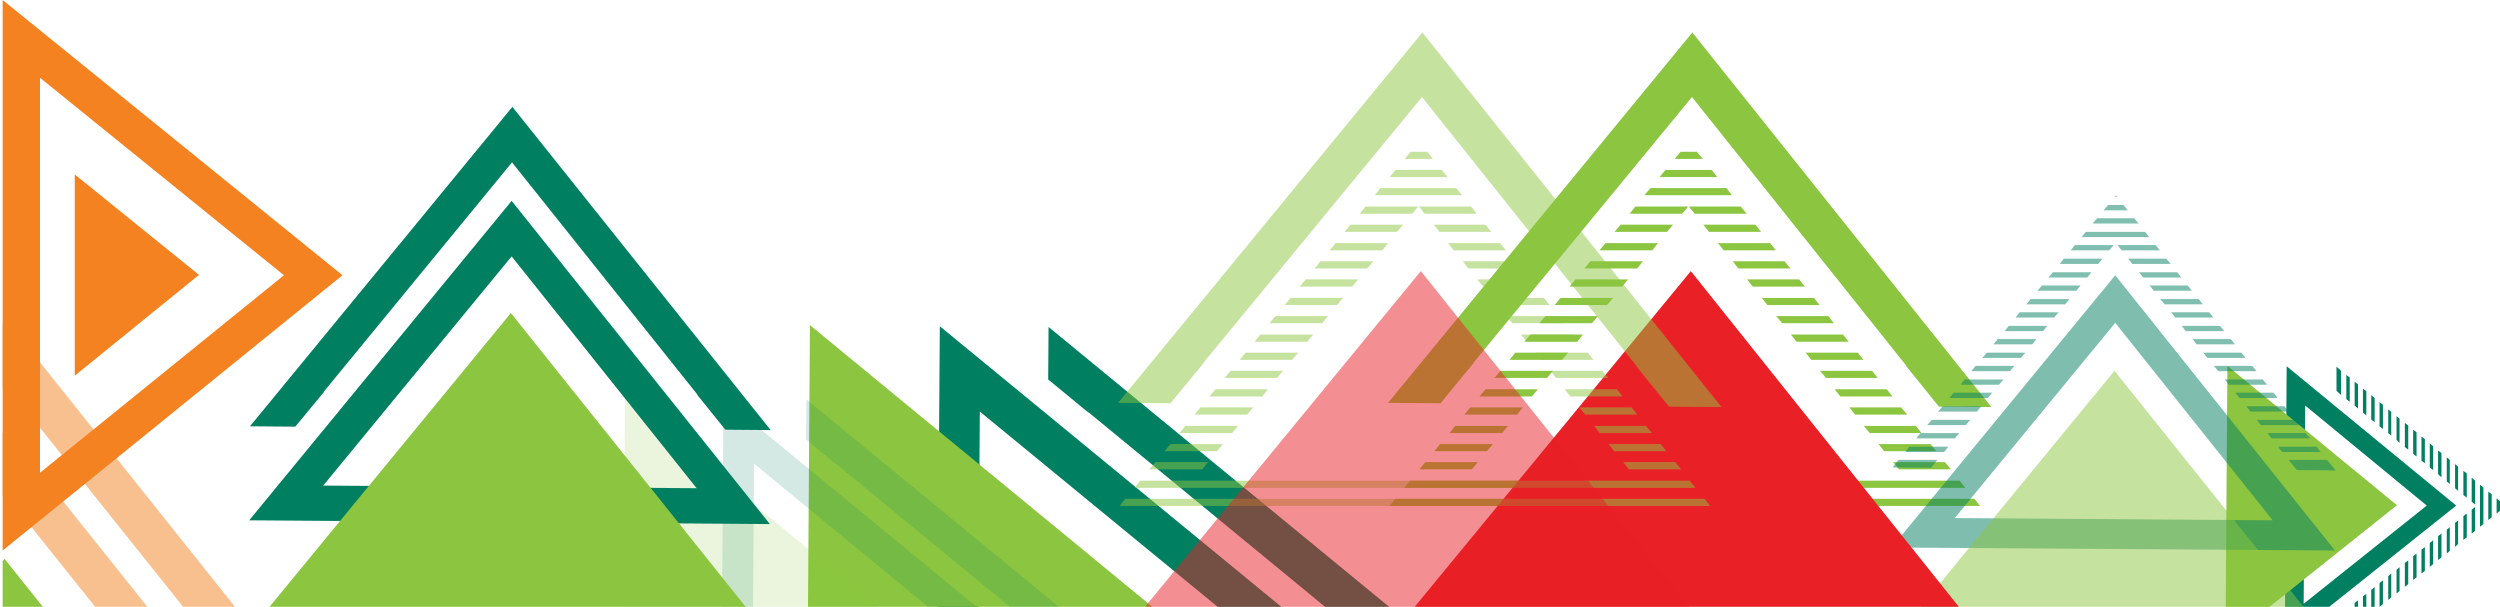 <?xml version="1.0" encoding="utf-8"?>
<!-- Generator: Adobe Illustrator 21.1.0, SVG Export Plug-In . SVG Version: 6.00 Build 0)  -->
<svg version="1.1" id="Layer_1" xmlns="http://www.w3.org/2000/svg" xmlns:xlink="http://www.w3.org/1999/xlink" x="0px" y="0px"
	 width="662.1px" height="160.8px" viewBox="0 0 662.1 160.8" enable-background="new 0 0 662.1 160.8" xml:space="preserve">
<g>
	<defs>
		<rect id="SVGID_1_" x="0.7" width="661.4" height="160.7"/>
	</defs>
	<clipPath id="SVGID_2_">
		<use xlink:href="#SVGID_1_"  overflow="visible"/>
	</clipPath>
	<path clip-path="url(#SVGID_2_)" fill="#017F61" d="M248.9,86.4l-1.1,159.8L347,167L248.9,86.4z M258.7,223.7l0.8-114.7l70.4,57.8
		L258.7,223.7z"/>
	<path clip-path="url(#SVGID_2_)" fill="#8CC640" d="M214.5,86.1L213.4,246l99.2-79.2L214.5,86.1z"/>
	<polygon clip-path="url(#SVGID_2_)" fill="#017F61" points="287.5,223.8 287.5,223.9 358.7,167.1 288.3,109.2 288.3,109.3 
		277.6,100.5 277.7,86.6 375.8,167.2 276.6,246.4 276.7,232.5 	"/>
	<path opacity="0.17" clip-path="url(#SVGID_2_)" fill="#017F61" d="M191.6,105.6l-0.8,121.5l75.4-60.2L191.6,105.6z M199.1,210
		l0.6-87.2l53.5,44L199.1,210z"/>
	<path opacity="0.17" clip-path="url(#SVGID_2_)" fill="#8CC640" d="M165.5,105.5l-0.8,121.5l75.4-60.2L165.5,105.5z"/>
	<polygon opacity="0.17" clip-path="url(#SVGID_2_)" fill="#017F61" points="221,210.1 221,210.2 275.1,167 221.6,123 221.6,123.1 
		213.5,116.4 213.6,105.8 288.1,167 212.7,227.2 212.8,216.7 	"/>
	<path opacity="0.5" clip-path="url(#SVGID_2_)" fill="#F48221" d="M-79.1,211.8l159.8,1.1L1.5,113.7L-79.1,211.8z M58.2,202
		l-114.7-0.8l57.8-70.4L58.2,202z"/>
	<path clip-path="url(#SVGID_2_)" fill="#8CC640" d="M-79.4,246.1l159.8,1.1L1.2,148L-79.4,246.1z"/>
	<polygon opacity="0.5" clip-path="url(#SVGID_2_)" fill="#F48221" points="58.3,173.1 58.4,173.1 1.5,101.9 -56.3,172.3 
		-56.2,172.3 -65,183 -78.9,182.9 1.7,84.8 80.9,184.1 66.9,184 	"/>
	<path clip-path="url(#SVGID_2_)" fill="#017F61" d="M66,137.8l137.9,1l-68.4-85.6L66,137.8z M184.5,129.3l-98.9-0.7l49.9-60.7
		L184.5,129.3z"/>
	<path clip-path="url(#SVGID_2_)" fill="#8CC640" d="M65.8,167.5l137.9,1l-68.4-85.6L65.8,167.5z"/>
	<polygon clip-path="url(#SVGID_2_)" fill="#017F61" points="184.6,104.5 184.7,104.5 135.6,43 85.7,103.8 85.8,103.8 78.2,113 
		66.2,112.9 135.7,28.3 204.1,113.9 192.1,113.8 	"/>
	<path clip-path="url(#SVGID_2_)" fill="#F48221" d="M0.7,0l0,145.8l90-72.9L0.7,0z M10.6,125.2l0-104.6l64.6,52.3L10.6,125.2z"/>
	<path clip-path="url(#SVGID_2_)" fill="#F48221" d="M19.8,46.2l0,53.3l32.9-26.7L19.8,46.2z"/>
	<path clip-path="url(#SVGID_2_)" fill="#017F61" d="M605.6,97l-0.5,73.1l45.4-36.2L605.6,97z M610.1,159.9l0.4-52.5l32.2,26.5
		L610.1,159.9z"/>
	<path clip-path="url(#SVGID_2_)" fill="#8CC640" d="M589.9,96.9l-0.5,73.1l45.4-36.2L589.9,96.9z"/>
	<polygon clip-path="url(#SVGID_2_)" fill="#8CC640" points="504.8,96.9 504.9,96.9 448.1,25.7 390.2,96.1 390.3,96.1 381.5,106.8 
		367.6,106.7 448.2,8.6 527.4,107.8 513.5,107.7 	"/>
	<g clip-path="url(#SVGID_2_)">
		<polygon fill="#8CC640" points="415.3,93.4 413.7,95.3 399.8,95.3 401.3,93.4 		"/>
		<polygon fill="#8CC640" points="423.2,83.7 421.6,85.6 407.7,85.6 409.3,83.7 		"/>
		<polygon fill="#8CC640" points="427.2,78.9 425.6,80.8 411.7,80.8 413.3,78.9 		"/>
		<polygon fill="#8CC640" points="419.2,88.6 417.7,90.5 403.7,90.5 405.3,88.6 		"/>
		<polygon fill="#8CC640" points="439.1,64.4 437.6,66.3 423.6,66.3 425.2,64.4 		"/>
		<polygon fill="#8CC640" points="435.1,69.2 433.6,71.1 419.6,71.1 421.2,69.2 		"/>
		<polygon fill="#8CC640" points="411.3,98.2 409.7,100.1 395.8,100.1 397.4,98.2 		"/>
		<polygon fill="#8CC640" points="431.2,74 429.6,75.9 415.7,75.9 417.2,74 		"/>
		<polygon fill="#8CC640" points="395.4,117.6 393.8,119.5 379.9,119.5 381.4,117.6 		"/>
		<polygon fill="#8CC640" points="407.3,103.1 405.7,105 391.8,105 393.4,103.1 		"/>
		<polygon fill="#8CC640" points="439.5,46.9 441.1,45 453.3,45 454.8,46.9 		"/>
		<polygon fill="#8CC640" points="377.5,122.4 391.4,122.4 389.8,124.3 375.9,124.3 		"/>
		<polygon fill="#8CC640" points="443.5,42.1 445.1,40.2 449.4,40.2 451,42.1 		"/>
		<polygon fill="#8CC640" points="435.5,51.7 437.1,49.8 457.2,49.8 458.7,51.7 		"/>
		<polygon fill="#8CC640" points="443.1,59.5 441.5,61.4 427.6,61.4 429.2,59.5 		"/>
		<polygon fill="#8CC640" points="403.3,107.9 401.8,109.8 387.8,109.8 389.4,107.9 		"/>
		<polygon fill="#8CC640" points="399.4,112.8 397.8,114.7 383.9,114.7 385.4,112.8 		"/>
		<polygon fill="#8CC640" points="460.4,71.1 458.9,69.2 472.6,69.2 474.2,71.1 		"/>
		<polygon fill="#8CC640" points="491.3,109.8 489.8,107.9 503.5,107.9 505.1,109.8 		"/>
		<polygon fill="#8CC640" points="495.2,114.7 493.6,112.8 507.4,112.8 508.9,114.7 		"/>
		<polygon fill="#8CC640" points="487.4,105 485.9,103.1 499.7,103.1 501.2,105 		"/>
		<polygon fill="#8CC640" points="499,119.5 497.5,117.6 511.3,117.6 512.8,119.5 		"/>
		<polygon fill="#8CC640" points="502.9,124.3 501.4,122.4 515.1,122.4 516.7,124.3 		"/>
		<polygon fill="#8CC640" points="447.1,54.7 445.5,56.6 431.6,56.6 433.1,54.7 		"/>
		<polygon fill="#8CC640" points="371.9,129.2 373.5,127.3 519,127.3 520.5,129.2 		"/>
		<polygon fill="#8CC640" points="483.6,100.1 482,98.2 495.8,98.2 497.3,100.1 		"/>
		<polygon fill="#8CC640" points="368,134 369.5,132.1 522.9,132.1 524.4,134 		"/>
		<polygon fill="#8CC640" points="456.5,66.3 455,64.4 468.8,64.4 470.3,66.3 		"/>
		<polygon fill="#8CC640" points="452.6,61.4 451.1,59.5 464.9,59.5 466.4,61.4 		"/>
		<polygon fill="#8CC640" points="448.8,56.6 447.3,54.7 461,54.7 462.6,56.6 		"/>
		<polygon fill="#8CC640" points="479.7,95.3 478.2,93.4 492,93.4 493.5,95.3 		"/>
		<polygon fill="#8CC640" points="464.2,75.9 462.7,74 476.5,74 478,75.9 		"/>
		<polygon fill="#8CC640" points="475.8,90.5 474.3,88.6 488.1,88.6 489.6,90.5 		"/>
		<polygon fill="#8CC640" points="468.1,80.8 466.6,78.9 480.4,78.9 481.9,80.8 		"/>
		<polygon fill="#8CC640" points="472,85.6 470.4,83.7 484.2,83.7 485.7,85.6 		"/>
	</g>
	<g clip-path="url(#SVGID_2_)">
		<polygon fill="#017F61" points="640,120.9 639.1,120.2 639.1,113.8 640,114.5 		"/>
		<polygon fill="#017F61" points="635.5,117.3 634.7,116.5 634.7,110.2 635.5,110.9 		"/>
		<polygon fill="#017F61" points="631.1,113.6 630.2,112.9 630.2,106.5 631.1,107.2 		"/>
		<polygon fill="#017F61" points="633.3,115.4 632.5,114.7 632.5,108.4 633.3,109.1 		"/>
		<polygon fill="#017F61" points="637.8,119.1 636.9,118.4 636.9,112 637.8,112.7 		"/>
		<polygon fill="#017F61" points="646.6,126.4 645.7,125.6 645.7,119.3 646.6,120 		"/>
		<polygon fill="#017F61" points="648.8,128.2 648,127.5 648,121.1 648.8,121.8 		"/>
		<polygon fill="#017F61" points="644.4,124.5 643.5,123.8 643.5,117.4 644.4,118.2 		"/>
		<polygon fill="#017F61" points="642.2,122.7 641.3,122 641.3,115.6 642.2,116.3 		"/>
		<polygon fill="#017F61" points="659,130.2 659.9,130.9 659.9,137 659,137.7 		"/>
		<polygon fill="#017F61" points="661.2,132 662.1,132.7 662.1,135.3 661.2,136 		"/>
		<polygon fill="#017F61" points="628.9,111.8 628,111.1 628,104.7 628.9,105.4 		"/>
		<polygon fill="#017F61" points="651,130 650.2,129.3 650.2,122.9 651,123.6 		"/>
		<polygon fill="#017F61" points="621.4,99.3 622.3,100 622.3,106.4 621.4,105.7 		"/>
		<polygon fill="#017F61" points="656.8,128.4 657.7,129.1 657.7,138.8 656.8,139.5 		"/>
		<polygon fill="#017F61" points="626.7,110 625.8,109.3 625.8,102.9 626.7,103.6 		"/>
		<polygon fill="#017F61" points="624.5,108.2 623.7,107.5 623.7,107.5 623.6,107.5 623.6,101.1 624.5,101.8 		"/>
		<polygon fill="#017F61" points="634.7,150.9 635.5,150.2 635.5,156.5 634.7,157.2 		"/>
		<polygon fill="#017F61" points="632.5,152.6 633.3,151.9 633.3,158.2 632.5,158.9 		"/>
		<polygon fill="#017F61" points="630.2,154.4 631.1,153.7 631.1,160 630.2,160.7 		"/>
		<polygon fill="#017F61" points="639.1,147.3 640,146.6 640,152.9 639.1,153.6 		"/>
		<polygon fill="#017F61" points="636.9,149.1 637.8,148.4 637.8,154.7 636.9,155.4 		"/>
		<polygon fill="#017F61" points="628,156.2 628.9,155.5 628.9,161.8 628,162.5 		"/>
		<polygon fill="#017F61" points="621.4,161.4 622.3,160.7 622.3,167.1 621.4,167.8 		"/>
		<polygon fill="#017F61" points="653.3,131.8 652.4,131.1 652.4,124.7 653.3,125.4 		"/>
		<polygon fill="#017F61" points="620,104.6 618.8,103.5 618.8,97.1 620,98.2 		"/>
		<polygon fill="#017F61" points="623.6,159.7 624.5,159 624.5,165.3 623.6,166 		"/>
		<polygon fill="#017F61" points="625.8,157.9 626.7,157.3 626.7,163.6 625.8,164.2 		"/>
		<polygon fill="#017F61" points="654.6,135 655.5,134.3 655.5,140.6 654.6,141.3 		"/>
		<polygon fill="#017F61" points="652.4,136.7 653.3,136 653.3,142.3 652.4,143 		"/>
		<polygon fill="#017F61" points="641.3,145.6 642.2,144.9 642.2,151.2 641.3,151.9 		"/>
		<polygon fill="#017F61" points="655.5,133.6 654.6,132.9 654.6,126.5 655.5,127.3 		"/>
		<polygon fill="#017F61" points="650.2,138.5 651,137.8 651,144.1 650.2,144.8 		"/>
		<polygon fill="#017F61" points="643.5,143.8 644.4,143.1 644.4,149.4 643.5,150.1 		"/>
		<polygon fill="#017F61" points="648,140.3 648.8,139.6 648.8,145.9 648,146.6 		"/>
		<polygon fill="#017F61" points="645.7,142 646.6,141.3 646.6,147.6 645.7,148.3 		"/>
	</g>
	<path opacity="0.5" clip-path="url(#SVGID_2_)" fill="#017F61" d="M501,145l117.4,0.8l-58.2-72.9L501,145z M601.9,137.8l-84.2-0.6
		l42.5-51.7L601.9,137.8z"/>
	<path opacity="0.5" clip-path="url(#SVGID_2_)" fill="#8CC640" d="M500.9,170.2l117.4,0.8L560,98.2L500.9,170.2z"/>
	<g opacity="0.5" clip-path="url(#SVGID_2_)">
		<polygon fill="#017F61" points="539.3,89.8 538.2,91.2 527.9,91.2 529.1,89.8 		"/>
		<polygon fill="#017F61" points="533.5,96.9 532.3,98.3 522.1,98.3 523.2,96.9 		"/>
		<polygon fill="#017F61" points="527.6,104 526.5,105.4 516.3,105.4 517.4,104 		"/>
		<polygon fill="#017F61" points="530.6,100.5 529.4,101.9 519.2,101.9 520.3,100.5 		"/>
		<polygon fill="#017F61" points="536.4,93.4 535.2,94.8 525,94.8 526.2,93.4 		"/>
		<polygon fill="#017F61" points="548.1,79.2 546.9,80.6 536.7,80.6 537.8,79.2 		"/>
		<polygon fill="#017F61" points="551,75.6 549.9,77 539.6,77 540.8,75.6 		"/>
		<polygon fill="#017F61" points="545.2,82.7 544,84.1 533.8,84.1 534.9,82.7 		"/>
		<polygon fill="#017F61" points="542.2,86.3 541.1,87.7 530.9,87.7 532,86.3 		"/>
		<polygon fill="#017F61" points="554.2,59.2 555.4,57.8 565.2,57.8 566.4,59.2 		"/>
		<polygon fill="#017F61" points="557.1,55.7 558.3,54.3 562.4,54.3 563.5,55.7 		"/>
		<polygon fill="#017F61" points="524.7,107.6 523.6,109 513.3,109 514.5,107.6 		"/>
		<polygon fill="#017F61" points="616.3,121.8 618.6,124.6 608.3,124.5 606.1,121.8 		"/>
		<polygon fill="#017F61" points="553.9,72.1 552.8,73.5 542.5,73.5 543.7,72.1 		"/>
		<polygon fill="#017F61" points="560.7,52.1 560.1,52.1 560.4,51.7 		"/>
		<polygon fill="#017F61" points="504.6,119.7 505.7,118.3 516,118.3 514.9,119.7 		"/>
		<polygon fill="#017F61" points="551.3,62.8 552.4,61.4 568.1,61.4 569.2,62.8 		"/>
		<polygon fill="#017F61" points="521.8,111.2 520.6,112.6 510.4,112.6 511.6,111.2 		"/>
		<polygon fill="#017F61" points="518.9,114.7 517.8,116 517.9,116 517.8,116.1 507.5,116.1 508.6,114.7 		"/>
		<polygon fill="#017F61" points="587.5,98.3 586.3,96.9 596.5,96.9 597.6,98.3 		"/>
		<polygon fill="#017F61" points="590.3,101.9 589.2,100.5 599.3,100.5 600.4,101.9 		"/>
		<polygon fill="#017F61" points="593.1,105.4 592,104 602.1,104 603.2,105.4 		"/>
		<polygon fill="#017F61" points="581.8,91.2 580.7,89.8 590.8,89.8 591.9,91.2 		"/>
		<polygon fill="#017F61" points="584.6,94.8 583.5,93.4 593.6,93.4 594.7,94.8 		"/>
		<polygon fill="#017F61" points="596,109 594.9,107.6 605,107.6 606.1,109 		"/>
		<polygon fill="#017F61" points="604.4,119.7 603.3,118.3 613.5,118.3 614.6,119.7 		"/>
		<polygon fill="#017F61" points="556.8,68.5 555.7,69.9 545.5,69.9 546.6,68.5 		"/>
		<polygon fill="#017F61" points="513.1,121.8 511.4,123.9 501.2,123.8 502.8,121.8 		"/>
		<polygon fill="#017F61" points="601.6,116.1 600.5,114.7 610.6,114.7 611.8,116.1 		"/>
		<polygon fill="#017F61" points="598.8,112.6 597.7,111.2 607.8,111.2 608.9,112.6 		"/>
		<polygon fill="#017F61" points="561.9,66.3 560.8,64.9 570.9,64.9 572,66.3 		"/>
		<polygon fill="#017F61" points="564.7,69.9 563.6,68.5 573.7,68.5 574.9,69.9 		"/>
		<polygon fill="#017F61" points="578.9,87.7 577.8,86.3 587.9,86.3 589.1,87.7 		"/>
		<polygon fill="#017F61" points="559.8,64.9 558.6,66.3 548.4,66.3 549.5,64.9 		"/>
		<polygon fill="#017F61" points="567.6,73.5 566.5,72.1 576.6,72.1 577.7,73.5 		"/>
		<polygon fill="#017F61" points="576.1,84.1 575,82.7 585.1,82.7 586.2,84.1 		"/>
		<polygon fill="#017F61" points="570.4,77 569.3,75.6 579.4,75.6 580.5,77 		"/>
		<polygon fill="#017F61" points="573.3,80.6 572.1,79.2 582.3,79.2 583.4,80.6 		"/>
	</g>
	<path clip-path="url(#SVGID_2_)" fill="#E92127" d="M367.1,169.9L527,171l-79.2-99.2L367.1,169.9z"/>
	<polygon opacity="0.5" clip-path="url(#SVGID_2_)" fill="#8CC640" points="433.3,96.9 433.4,96.9 376.6,25.7 318.7,96.1 
		318.8,96.1 310,106.8 296.1,106.7 376.7,8.6 455.9,107.8 442,107.7 	"/>
	<g opacity="0.5" clip-path="url(#SVGID_2_)">
		<polygon fill="#8CC640" points="343.8,93.4 342.2,95.3 328.3,95.3 329.9,93.4 		"/>
		<polygon fill="#8CC640" points="351.7,83.7 350.2,85.6 336.2,85.6 337.8,83.7 		"/>
		<polygon fill="#8CC640" points="355.7,78.9 354.1,80.8 340.2,80.8 341.8,78.9 		"/>
		<polygon fill="#8CC640" points="347.8,88.6 346.2,90.5 332.3,90.5 333.8,88.6 		"/>
		<polygon fill="#8CC640" points="367.6,64.4 366.1,66.3 352.1,66.3 353.7,64.4 		"/>
		<polygon fill="#8CC640" points="363.7,69.2 362.1,71.1 348.2,71.1 349.7,69.2 		"/>
		<polygon fill="#8CC640" points="339.8,98.2 338.2,100.1 324.3,100.1 325.9,98.2 		"/>
		<polygon fill="#8CC640" points="359.7,74 358.1,75.9 344.2,75.9 345.8,74 		"/>
		<polygon fill="#8CC640" points="323.9,117.6 322.3,119.5 308.4,119.5 310,117.6 		"/>
		<polygon fill="#8CC640" points="335.8,103.1 334.3,105 320.3,105 321.9,103.1 		"/>
		<polygon fill="#8CC640" points="368,46.9 369.6,45 381.8,45 383.4,46.9 		"/>
		<polygon fill="#8CC640" points="306,122.4 319.9,122.4 318.4,124.3 304.4,124.3 		"/>
		<polygon fill="#8CC640" points="372,42.1 373.6,40.2 378,40.2 379.5,42.1 		"/>
		<polygon fill="#8CC640" points="364.1,51.7 365.6,49.8 385.7,49.8 387.2,51.7 		"/>
		<polygon fill="#8CC640" points="371.6,59.5 370,61.4 356.1,61.4 357.7,59.5 		"/>
		<polygon fill="#8CC640" points="331.9,107.9 330.3,109.8 316.4,109.8 317.9,107.9 		"/>
		<polygon fill="#8CC640" points="327.9,112.8 326.3,114.7 312.4,114.7 313.9,112.8 		"/>
		<polygon fill="#8CC640" points="388.9,71.1 387.4,69.2 401.2,69.2 402.7,71.1 		"/>
		<polygon fill="#8CC640" points="419.8,109.8 418.3,107.9 432.1,107.9 433.6,109.8 		"/>
		<polygon fill="#8CC640" points="423.7,114.7 422.2,112.8 435.9,112.8 437.5,114.7 		"/>
		<polygon fill="#8CC640" points="415.9,105 414.4,103.1 428.2,103.1 429.7,105 		"/>
		<polygon fill="#8CC640" points="427.5,119.5 426,117.6 439.8,117.6 441.3,119.5 		"/>
		<polygon fill="#8CC640" points="431.4,124.3 429.9,122.4 443.7,122.4 445.2,124.3 		"/>
		<polygon fill="#8CC640" points="375.6,54.7 374,56.6 360.1,56.6 361.7,54.7 		"/>
		<polygon fill="#8CC640" points="300.5,129.2 302,127.3 447.5,127.3 449,129.2 		"/>
		<polygon fill="#8CC640" points="412.1,100.1 410.6,98.2 424.3,98.2 425.9,100.1 		"/>
		<polygon fill="#8CC640" points="296.5,134 298,132.1 451.4,132.1 452.9,134 		"/>
		<polygon fill="#8CC640" points="385,66.3 383.5,64.4 397.3,64.4 398.8,66.3 		"/>
		<polygon fill="#8CC640" points="381.2,61.4 379.7,59.5 393.4,59.5 394.9,61.4 		"/>
		<polygon fill="#8CC640" points="377.3,56.6 375.8,54.7 389.6,54.7 391.1,56.6 		"/>
		<polygon fill="#8CC640" points="408.2,95.3 406.7,93.4 420.5,93.4 422,95.3 		"/>
		<polygon fill="#8CC640" points="392.8,75.9 391.2,74 405,74 406.5,75.9 		"/>
		<polygon fill="#8CC640" points="404.4,90.5 402.8,88.6 416.6,88.6 418.1,90.5 		"/>
		<polygon fill="#8CC640" points="396.6,80.8 395.1,78.9 408.9,78.9 410.4,80.8 		"/>
		<polygon fill="#8CC640" points="400.5,85.6 399,83.7 412.7,83.7 414.3,85.6 		"/>
	</g>
	<path opacity="0.5" clip-path="url(#SVGID_2_)" fill="#E92127" d="M295.7,169.9l159.8,1.1l-79.2-99.2L295.7,169.9z"/>
</g>
</svg>
